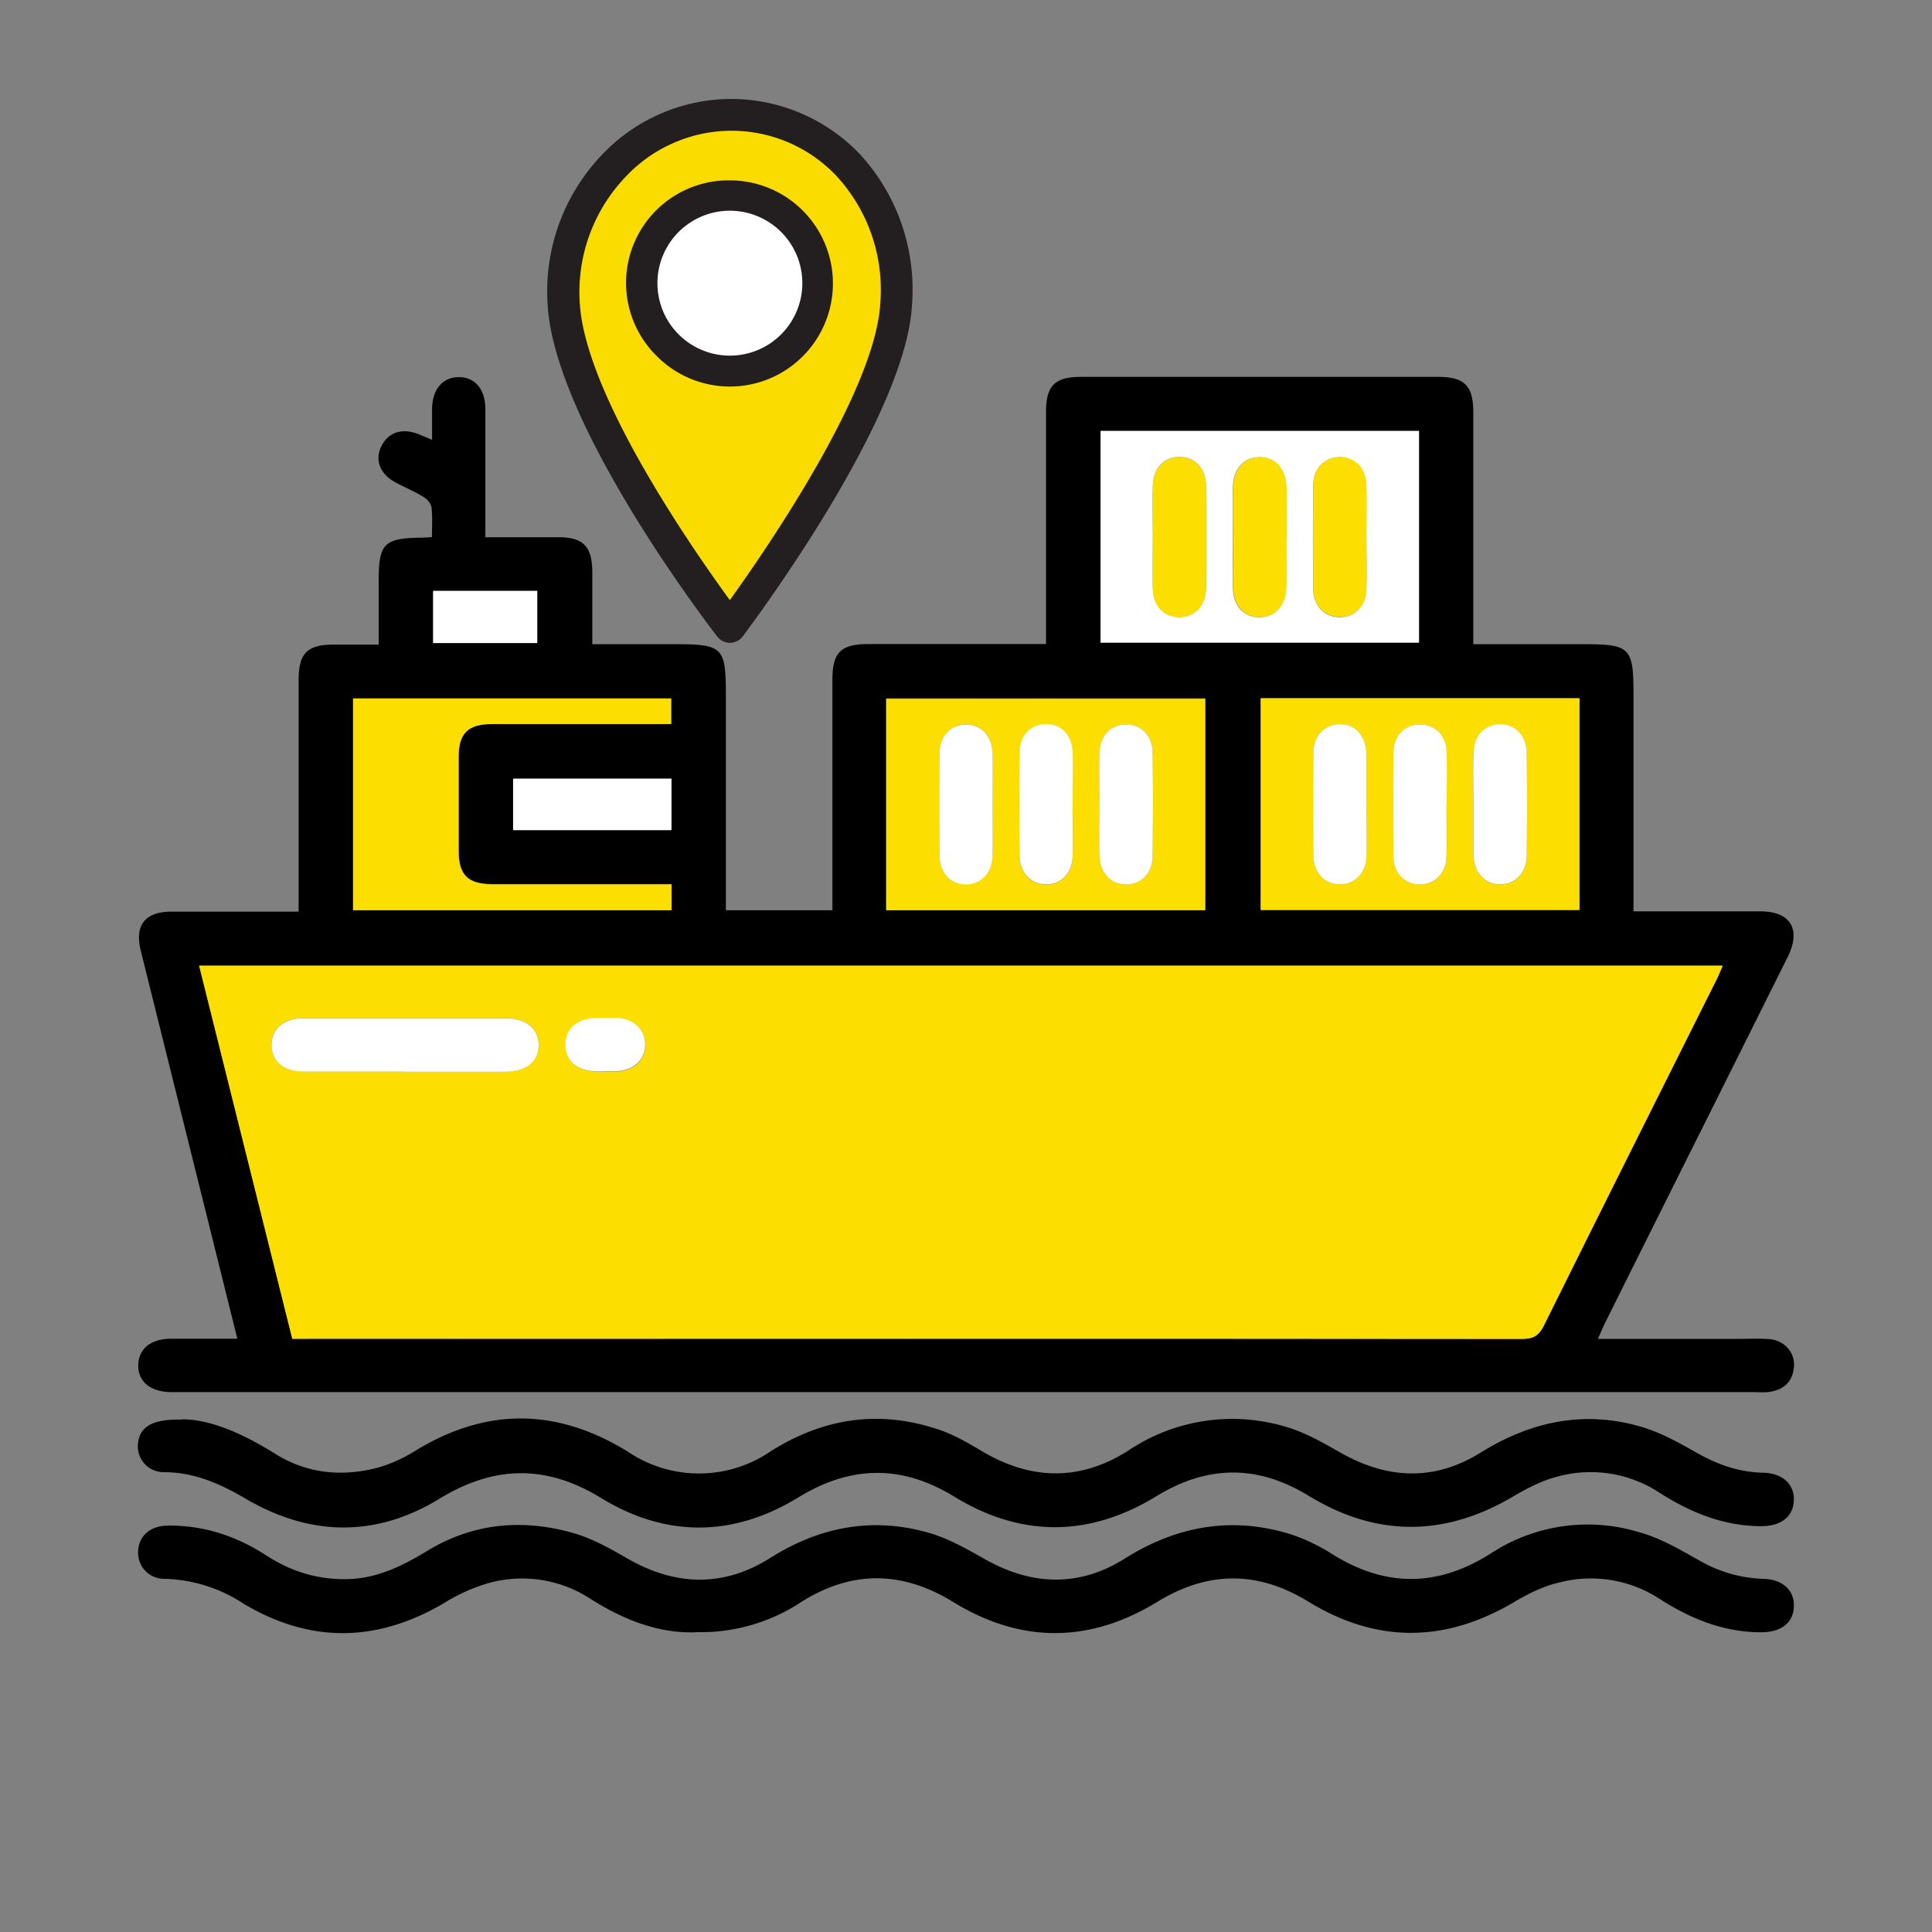 <svg xmlns="http://www.w3.org/2000/svg" fill="none" viewBox="0 0 14 14"><rect x="0" y="0" width="14" height="14" fill="#808080" stroke="none"/><path class="ic_a_ocean_tracking" fill="#FBDC00" d="M6.493 2.2c-.04.805-1.206 2.343-1.206 2.343S4.128 3.046 4.081 2.199A1.255 1.255 0 0 1 4.795.955c.154-.073.322-.115.492-.122a1.236 1.236 0 0 1 1.158.86c.052.163.068.336.048.506Z"/><path class="ic_a_ocean_tracking" fill="#231F20" d="M5.289.717a1.292 1.292 0 0 1 .942.4 1.449 1.449 0 0 1 .378 1.087c-.04.832-1.18 2.344-1.227 2.408a.116.116 0 0 1-.185 0c-.049-.063-1.182-1.536-1.229-2.408a1.432 1.432 0 0 1 .39-1.078 1.294 1.294 0 0 1 .93-.409Zm0 3.631c.272-.379 1.057-1.52 1.09-2.154a1.215 1.215 0 0 0-.315-.916 1.045 1.045 0 0 0-1.188-.24c-.132.058-.25.143-.348.249a1.208 1.208 0 0 0-.327.906c.037.663.814 1.78 1.087 2.155Z"/><path class="ic_a_ocean_tracking" fill="#fff" d="M5.29 2.688a.637.637 0 0 0 .638-.636.637.637 0 0 0-.639-.635.637.637 0 0 0-.638.635c0 .351.286.636.638.636Z"/><path class="ic_a_ocean_tracking" fill="#231F20" d="M5.289 1.307a.747.747 0 0 1 .53 1.273.746.746 0 0 1-1.06 0 .743.743 0 0 1 .53-1.273Zm0 1.27a.525.525 0 1 0 0-1.05.525.525 0 1 0 0 1.05Z"/><path class="ic_a_ocean_tracking" fill="#000" d="M5.258 6.596h.774V4.924c0-.197.062-.257.263-.257H7.58V2.985c0-.19.063-.254.254-.254h2.588c.19 0 .254.065.254.255v1.682h.791c.348 0 .37.022.37.368v1.568H12.757c.217 0 .296.13.199.327-.438.88-.879 1.759-1.317 2.639-.02.038-.035.077-.06.132h1.015c.077 0 .153-.004.23.002.105.01.182.094.176.194-.006.107-.067.17-.171.187-.036.007-.072.003-.108.003H1.239c-.15-.003-.24-.076-.237-.197.003-.117.089-.188.233-.19h.485l-.197-.792-.502-2.016c-.048-.188.029-.287.223-.287h.92V4.932c0-.2.061-.261.258-.261h.322v-.457c0-.276.037-.314.31-.318.02 0 .04-.001.076-.004 0-.072.005-.143-.003-.213-.003-.03-.031-.062-.058-.078-.064-.04-.137-.069-.204-.106-.112-.06-.15-.162-.102-.26.05-.103.15-.135.267-.09l.101.042V2.96c.003-.141.078-.228.196-.227.117.001.19.089.19.232v.928h.529c.18 0 .245.067.246.25v.525h.58c.373 0 .388.016.388.387v1.543l-.002-.003Zm7.226.4H1.443L2.118 9.7h.106l8.803.001c.078 0 .122-.02.159-.093.414-.837.833-1.672 1.252-2.508l.046-.104v.001ZM7.976 3.122v1.534h2.308V3.122H7.976ZM6.423 6.594h2.312V5.06H6.423v1.533Zm5.024-1.536h-2.31v1.534h2.31V5.058Zm-6.58 1.348H3.575c-.184 0-.251-.065-.251-.245v-.678c0-.171.069-.239.244-.239H4.865V5.06H2.559v1.534h2.308v-.188Zm0-.766H3.721v.372h1.146V5.64ZM3.141 4.28v.377h.754v-.377h-.754ZM1.319 10.285c.212 0 .448.108.674.249.22.138.46.167.71.11.104-.024.207-.07.298-.126.518-.32 1.03-.318 1.548.001a.92.92 0 0 0 1.038-.004c.379-.238.777-.299 1.202-.16.114.036.22.097.325.16.354.211.71.22 1.06-.002a1.35 1.35 0 0 1 1.133-.177c.145.04.281.119.413.194.34.191.678.202 1.008-.003.361-.225.744-.308 1.154-.191.15.042.289.121.425.198.148.083.3.134.47.138.14.003.226.083.222.2-.004.117-.092.187-.235.187-.275 0-.518-.1-.746-.247a.908.908 0 0 0-.732-.112c-.107.027-.211.08-.307.136-.5.3-.998.307-1.496.003-.371-.227-.734-.223-1.103.003-.484.296-.976.301-1.462.005-.382-.235-.753-.23-1.135.005-.471.287-.957.291-1.429.002-.396-.242-.772-.236-1.169.006-.457.28-.932.275-1.398.004-.187-.11-.376-.196-.6-.196A.187.187 0 0 1 1 10.46c.012-.119.1-.178.318-.173v-.002Z"/><path class="ic_a_ocean_tracking" fill="#000" d="M5.044 11.828c-.274.01-.529-.092-.768-.244a.906.906 0 0 0-.73-.114 1.282 1.282 0 0 0-.329.147c-.485.285-.968.293-1.452.004a1.086 1.086 0 0 0-.568-.18.189.189 0 0 1-.196-.201c.005-.11.088-.184.214-.185.26-.003.5.076.717.218.177.114.368.174.582.17.22-.004.404-.097.584-.206.33-.2.685-.232 1.049-.13.141.039.274.114.402.188.346.198.693.208 1.03-.004.358-.226.737-.3 1.143-.186.145.04.28.117.414.193.343.194.686.204 1.018-.006.358-.224.736-.3 1.144-.19.123.033.244.089.35.156.39.247.771.244 1.158-.003a1.28 1.28 0 0 1 1.079-.15c.149.042.287.123.424.2a.99.99 0 0 0 .47.136c.14.003.226.086.22.202-.005.118-.093.185-.237.185-.272 0-.512-.098-.736-.242a.912.912 0 0 0-.73-.118c-.112.026-.22.08-.319.138-.5.298-.998.305-1.496 0-.365-.224-.725-.224-1.092 0-.492.302-.99.305-1.483.002-.37-.227-.736-.23-1.102.002a1.319 1.319 0 0 1-.759.217h-.001Z"/><path class="ic_a_ocean_tracking" fill="#FDDE01" d="M12.484 6.997c-.018.04-.03.073-.047.105-.418.835-.836 1.67-1.251 2.507-.037.074-.08.094-.159.094-2.935-.003-5.87-.001-8.803-.001h-.106l-.675-2.703h11.04v-.002Zm-9.559.768h.738c.15 0 .24-.075.239-.196-.002-.118-.089-.19-.233-.19H2.193c-.14 0-.228.077-.225.195.001.117.087.19.232.19h.725v.001Zm1.46 0h.084c.124-.005.206-.082.207-.191.001-.11-.08-.189-.202-.195-.049-.003-.096 0-.145 0-.144.002-.23.072-.23.19-.002.118.084.193.225.197h.06Z"/><path class="ic_a_ocean_tracking" fill="#fff" d="M7.975 3.123h2.307v1.534H7.975V3.123Zm.379.757c0 .13-.003.259 0 .387.004.124.083.204.192.204.11 0 .19-.081.193-.205.002-.25.002-.5 0-.751-.002-.124-.083-.204-.193-.204s-.188.08-.192.205c-.004.122 0 .242 0 .363v.001Zm.966.022c0-.122.002-.242 0-.363 0-.141-.079-.228-.196-.226-.114.002-.189.086-.19.22-.001.242-.003.485 0 .726 0 .132.082.216.195.214.114-.002.187-.086.19-.22.003-.118 0-.234 0-.351h.001Zm.58.002c0-.13.003-.258 0-.386-.003-.124-.082-.205-.192-.205s-.191.08-.192.205c-.003.249-.003.5 0 .75.001.124.083.205.192.205.11 0 .189-.082.193-.205.004-.121 0-.241 0-.363Z"/><path class="ic_a_ocean_tracking" fill="#FDDE01" d="M6.421 6.596V5.064h2.312v1.532H6.421Zm.772-.773c0-.12.002-.241 0-.362-.003-.13-.085-.215-.198-.211-.11.004-.186.084-.187.21-.003.245-.003.491 0 .737 0 .129.084.215.197.21.11-.003.185-.085.188-.21.002-.126 0-.25 0-.375v.001Zm.58.006c0-.126.003-.25 0-.375-.004-.124-.083-.204-.192-.204-.11 0-.192.08-.193.204-.003.25-.003.5 0 .75.001.125.083.205.192.206.11 0 .19-.081.193-.204.004-.125 0-.25 0-.375V5.83Zm.194-.01v.375c.003.132.082.216.195.215.11-.001.189-.083.19-.207.003-.25.003-.5 0-.75-.001-.123-.084-.204-.195-.202-.11 0-.187.083-.19.207-.003.121 0 .241 0 .362ZM11.445 5.061v1.534h-2.31V5.061h2.31Zm-1.543.764v-.363c-.005-.13-.083-.215-.196-.214-.11.003-.188.083-.189.209-.003.245-.003.492 0 .737 0 .13.083.215.197.214.109-.003.185-.085.188-.209.003-.125 0-.25 0-.374Zm.58.004c0-.126.003-.25 0-.375-.003-.124-.083-.204-.192-.204-.11 0-.19.08-.193.204-.002.25-.002.5 0 .75.002.125.084.205.193.205.11 0 .189-.082.193-.206.003-.125 0-.249 0-.374Zm.194-.007v.375c.006.13.085.215.198.212.11-.003.188-.084.189-.21.003-.245.003-.492 0-.737-.001-.13-.085-.215-.198-.212-.11.002-.185.084-.189.21-.002.12 0 .24 0 .362ZM4.866 6.41v.186H2.558V5.062h2.305v.185H3.567c-.176 0-.244.067-.244.239v.678c0 .18.067.244.25.245h1.293Z"/><path class="ic_a_ocean_tracking" fill="#fff" d="M4.865 5.644v.372H3.718v-.372h1.147ZM3.138 4.283h.754v.377h-.754v-.377ZM2.925 7.765H2.2c-.144 0-.23-.072-.232-.19-.001-.117.084-.195.225-.195H3.67c.144 0 .23.074.233.19.001.12-.087.195-.24.196h-.736ZM4.383 7.764h-.06c-.142-.003-.229-.08-.226-.197.001-.117.087-.188.23-.191h.146c.122.007.203.086.202.195-.002.11-.083.185-.207.191-.028.002-.057 0-.085 0v.002Z"/><path class="ic_a_ocean_tracking" fill="#FDDE01" d="M8.354 3.88c0-.12-.003-.241 0-.362.003-.124.081-.205.192-.206.11 0 .191.08.193.204.002.25.002.5 0 .75-.002.125-.083.207-.193.207s-.19-.08-.192-.205c-.004-.129 0-.258 0-.386V3.88ZM9.322 3.902v.35c-.003.134-.078.218-.19.22-.114.002-.194-.082-.195-.213a33.23 33.23 0 0 1 0-.726c0-.134.076-.217.19-.22.117-.001.193.086.196.226v.363h-.001ZM9.902 3.904c0 .122.003.242 0 .363-.004.124-.083.204-.192.204-.11 0-.192-.081-.193-.204a35.7 35.7 0 0 1 0-.75c.001-.125.082-.205.193-.205.11 0 .188.08.192.204.004.13 0 .259 0 .387v.001Z"/><path class="ic_a_ocean_tracking" fill="#fff" d="M7.193 5.823c0 .126.002.251 0 .375-.003.125-.078.207-.188.211-.113.004-.196-.082-.197-.211a34.326 34.326 0 0 1 0-.737c0-.126.077-.207.187-.21.113-.004.195.082.198.211.002.121 0 .241 0 .363v-.002ZM7.773 5.829c0 .125.003.25 0 .374-.004.124-.083.205-.192.205-.11 0-.19-.082-.193-.206a35.7 35.7 0 0 1 0-.75c.001-.125.083-.205.193-.205.109 0 .188.08.192.204.004.126 0 .25 0 .375v.003ZM7.967 5.82c0-.122-.003-.242 0-.363.003-.124.08-.206.19-.207.11-.002.193.079.195.201.004.25.003.5 0 .751-.001.124-.08.206-.19.207-.113.001-.192-.083-.195-.215-.003-.125 0-.25 0-.375ZM9.902 5.825c0 .125.003.25 0 .374-.002.124-.08.206-.188.209-.114.002-.196-.083-.197-.214a34.457 34.457 0 0 1 0-.737c.001-.126.08-.206.189-.209.113-.002.19.082.196.214v.362ZM10.482 5.829c0 .125.003.25 0 .374s-.083.205-.192.206c-.11 0-.191-.08-.193-.204-.002-.25-.002-.5 0-.75.002-.125.082-.205.193-.205.11 0 .19.08.193.204.003.125 0 .25 0 .375ZM10.677 5.82c0-.12-.003-.24 0-.362.002-.125.079-.207.188-.21.114-.002.197.082.198.213.003.245.003.492 0 .737-.001.125-.08.207-.189.21-.113.002-.192-.082-.197-.213v-.374Z"/></svg>